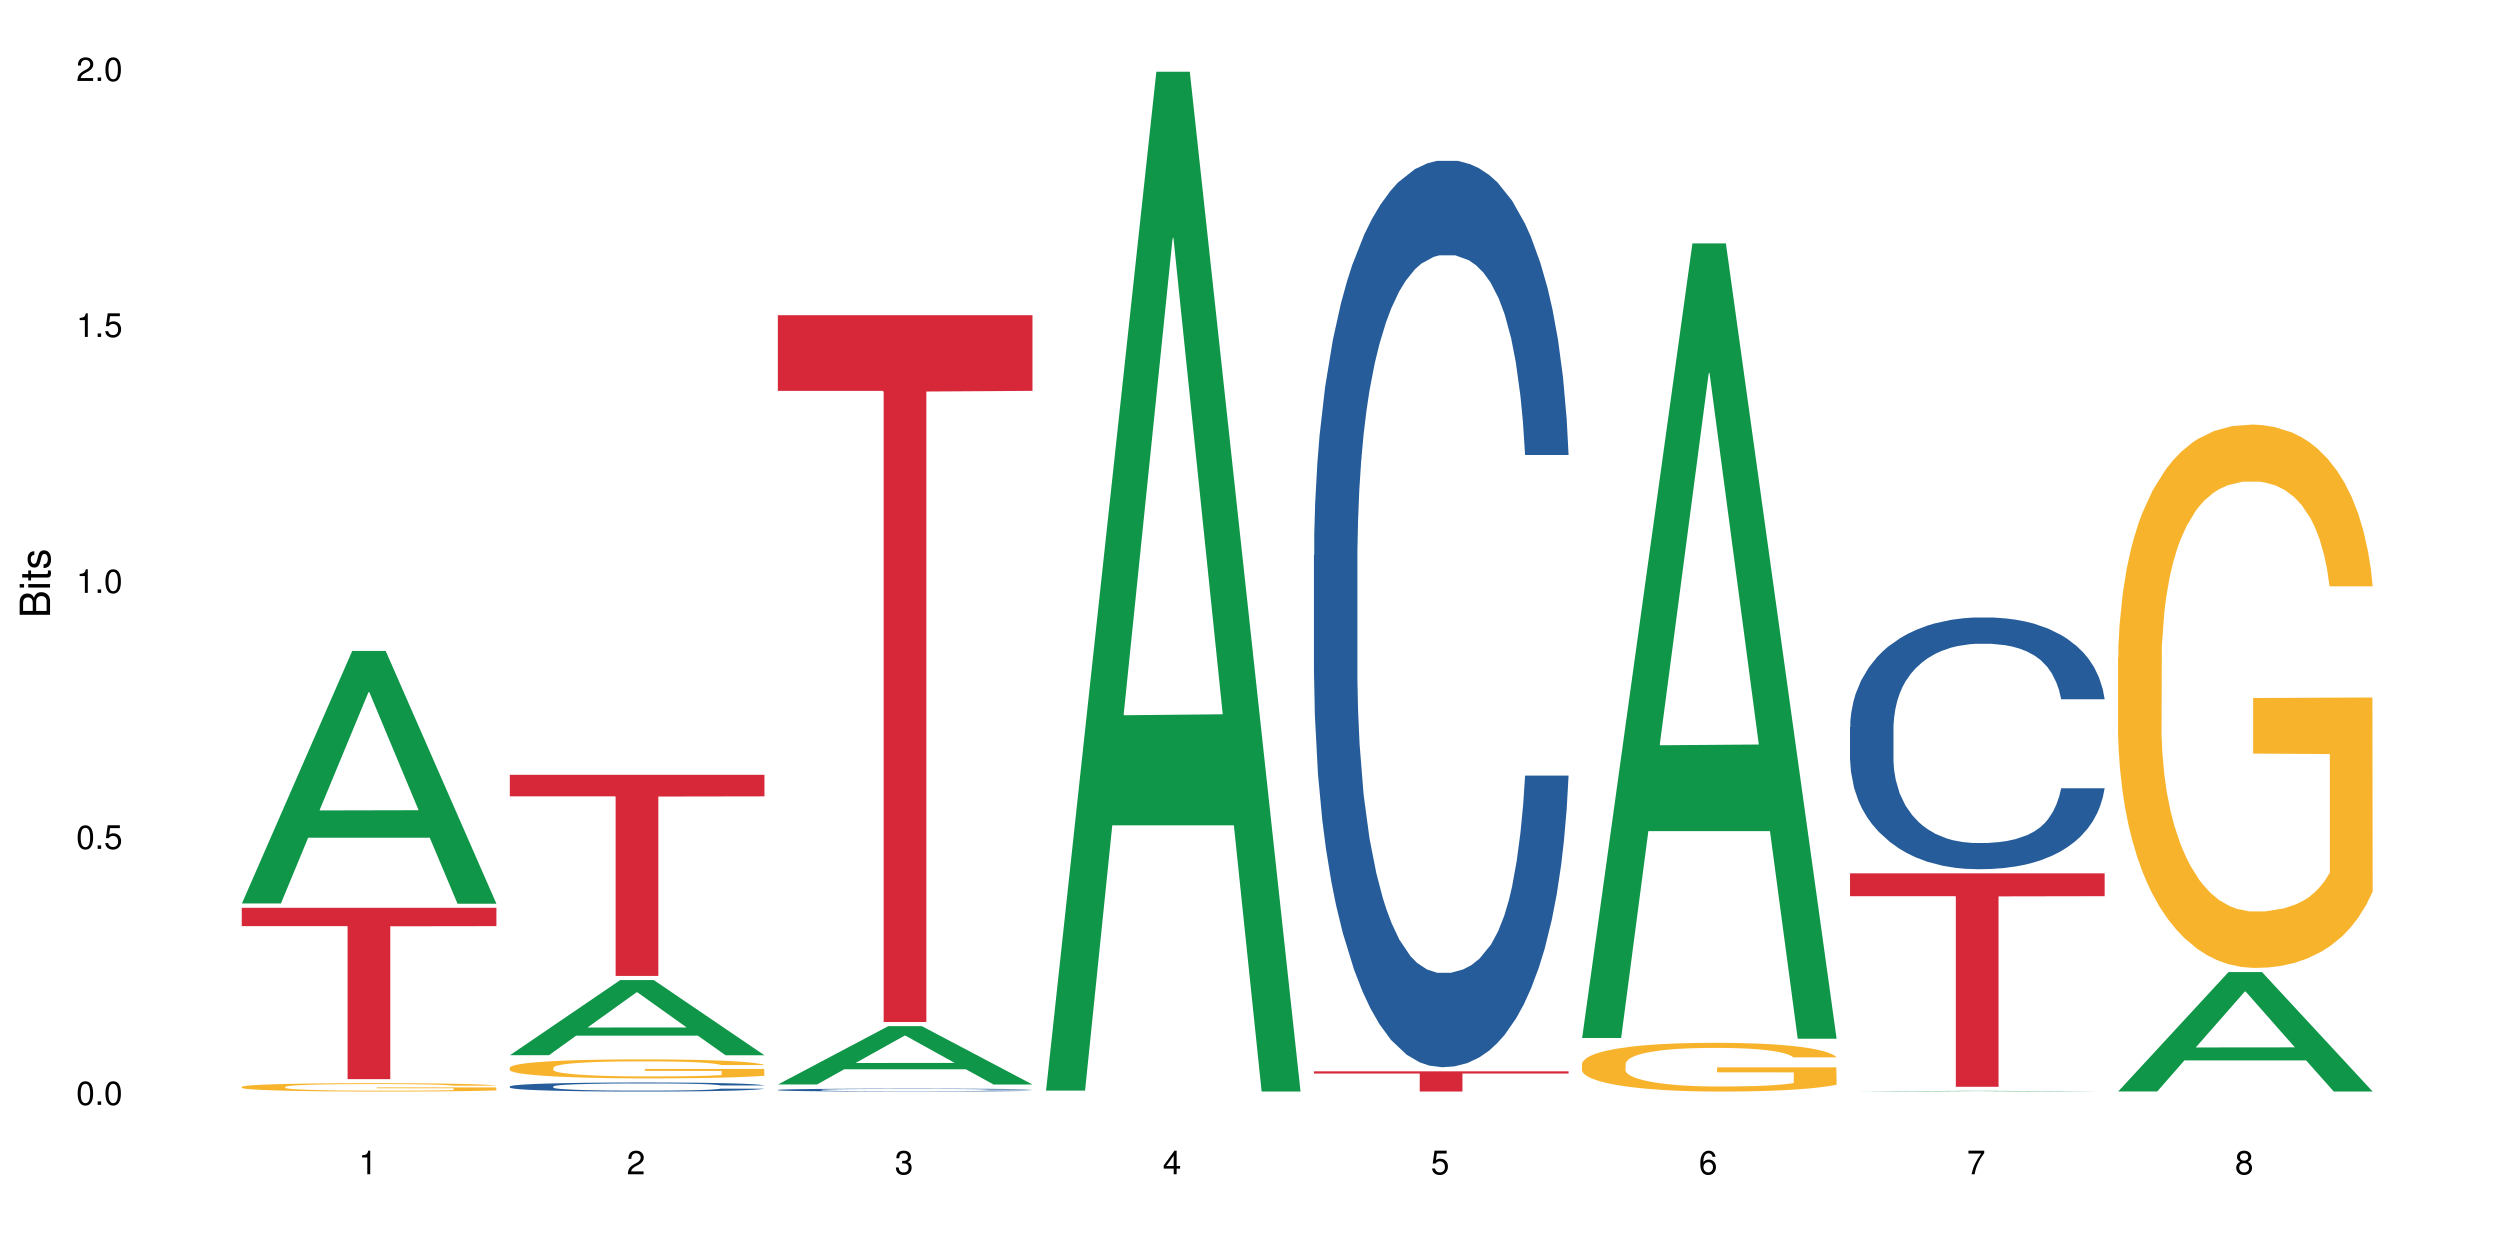 <?xml version="1.0" encoding="UTF-8"?>
<svg xmlns="http://www.w3.org/2000/svg" xmlns:xlink="http://www.w3.org/1999/xlink" width="720pt" height="360pt" viewBox="0 0 720 360" version="1.1">
<defs>
<g>
<symbol overflow="visible" id="glyph0-0">
<path style="stroke:none;" d=""/>
</symbol>
<symbol overflow="visible" id="glyph0-1">
<path style="stroke:none;" d="M 2.641 -6.797 C 2 -6.797 1.422 -6.531 1.078 -6.047 C 0.641 -5.453 0.406 -4.547 0.406 -3.297 C 0.406 -1 1.188 0.219 2.641 0.219 C 4.078 0.219 4.859 -1 4.859 -3.234 C 4.859 -4.562 4.656 -5.438 4.203 -6.047 C 3.844 -6.531 3.281 -6.797 2.641 -6.797 Z M 2.641 -6.047 C 3.547 -6.047 4 -5.125 4 -3.312 C 4 -1.375 3.562 -0.484 2.625 -0.484 C 1.734 -0.484 1.281 -1.422 1.281 -3.281 C 1.281 -5.141 1.734 -6.047 2.641 -6.047 Z M 2.641 -6.047 "/>
</symbol>
<symbol overflow="visible" id="glyph0-2">
<path style="stroke:none;" d="M 1.828 -1 L 0.828 -1 L 0.828 0 L 1.828 0 Z M 1.828 -1 "/>
</symbol>
<symbol overflow="visible" id="glyph0-3">
<path style="stroke:none;" d="M 4.562 -6.797 L 1.062 -6.797 L 0.547 -3.094 L 1.328 -3.094 C 1.719 -3.562 2.047 -3.734 2.578 -3.734 C 3.484 -3.734 4.062 -3.109 4.062 -2.094 C 4.062 -1.125 3.484 -0.531 2.578 -0.531 C 1.828 -0.531 1.375 -0.906 1.188 -1.672 L 0.328 -1.672 C 0.453 -1.109 0.547 -0.844 0.75 -0.594 C 1.125 -0.078 1.828 0.219 2.594 0.219 C 3.969 0.219 4.922 -0.781 4.922 -2.219 C 4.922 -3.562 4.031 -4.484 2.719 -4.484 C 2.25 -4.484 1.859 -4.359 1.469 -4.062 L 1.734 -5.969 L 4.562 -5.969 Z M 4.562 -6.797 "/>
</symbol>
<symbol overflow="visible" id="glyph0-4">
<path style="stroke:none;" d="M 2.484 -4.844 L 2.484 0 L 3.328 0 L 3.328 -6.797 L 2.766 -6.797 C 2.469 -5.75 2.281 -5.609 0.984 -5.453 L 0.984 -4.844 Z M 2.484 -4.844 "/>
</symbol>
<symbol overflow="visible" id="glyph0-5">
<path style="stroke:none;" d="M 4.859 -0.828 L 1.281 -0.828 C 1.359 -1.391 1.672 -1.75 2.5 -2.234 L 3.469 -2.75 C 4.406 -3.266 4.906 -3.969 4.906 -4.812 C 4.906 -5.375 4.672 -5.906 4.266 -6.266 C 3.859 -6.625 3.375 -6.797 2.719 -6.797 C 1.859 -6.797 1.219 -6.5 0.844 -5.922 C 0.609 -5.562 0.5 -5.125 0.484 -4.438 L 1.328 -4.438 C 1.359 -4.906 1.406 -5.188 1.531 -5.406 C 1.75 -5.812 2.188 -6.062 2.703 -6.062 C 3.469 -6.062 4.031 -5.516 4.031 -4.781 C 4.031 -4.25 3.719 -3.797 3.125 -3.438 L 2.234 -2.938 C 0.812 -2.141 0.406 -1.5 0.328 0 L 4.859 0 Z M 4.859 -0.828 "/>
</symbol>
<symbol overflow="visible" id="glyph0-6">
<path style="stroke:none;" d="M 2.125 -3.125 L 2.578 -3.125 C 3.516 -3.125 3.984 -2.703 3.984 -1.891 C 3.984 -1.031 3.469 -0.531 2.578 -0.531 C 1.656 -0.531 1.203 -0.984 1.156 -1.969 L 0.312 -1.969 C 0.344 -1.422 0.438 -1.078 0.609 -0.766 C 0.953 -0.109 1.625 0.219 2.547 0.219 C 3.953 0.219 4.859 -0.609 4.859 -1.906 C 4.859 -2.766 4.516 -3.25 3.703 -3.516 C 4.344 -3.766 4.656 -4.25 4.656 -4.938 C 4.656 -6.109 3.875 -6.797 2.578 -6.797 C 1.203 -6.797 0.484 -6.047 0.453 -4.609 L 1.297 -4.609 C 1.312 -5.016 1.344 -5.25 1.453 -5.453 C 1.641 -5.828 2.062 -6.062 2.594 -6.062 C 3.344 -6.062 3.797 -5.625 3.797 -4.906 C 3.797 -4.422 3.609 -4.141 3.25 -3.984 C 3.016 -3.891 2.719 -3.844 2.125 -3.844 Z M 2.125 -3.125 "/>
</symbol>
<symbol overflow="visible" id="glyph0-7">
<path style="stroke:none;" d="M 3.141 -1.625 L 3.141 0 L 3.984 0 L 3.984 -1.625 L 4.984 -1.625 L 4.984 -2.391 L 3.984 -2.391 L 3.984 -6.797 L 3.359 -6.797 L 0.266 -2.516 L 0.266 -1.625 Z M 3.141 -2.391 L 1 -2.391 L 3.141 -5.359 Z M 3.141 -2.391 "/>
</symbol>
<symbol overflow="visible" id="glyph0-8">
<path style="stroke:none;" d="M 4.781 -5.031 C 4.609 -6.141 3.891 -6.797 2.844 -6.797 C 2.094 -6.797 1.422 -6.438 1.031 -5.828 C 0.609 -5.172 0.406 -4.344 0.406 -3.094 C 0.406 -1.953 0.578 -1.234 0.984 -0.625 C 1.359 -0.078 1.953 0.219 2.703 0.219 C 3.984 0.219 4.922 -0.734 4.922 -2.078 C 4.922 -3.344 4.062 -4.234 2.844 -4.234 C 2.172 -4.234 1.641 -3.969 1.281 -3.469 C 1.281 -5.125 1.828 -6.047 2.797 -6.047 C 3.391 -6.047 3.797 -5.672 3.938 -5.031 Z M 2.734 -3.484 C 3.547 -3.484 4.062 -2.922 4.062 -2 C 4.062 -1.156 3.484 -0.531 2.703 -0.531 C 1.922 -0.531 1.328 -1.188 1.328 -2.047 C 1.328 -2.891 1.906 -3.484 2.734 -3.484 Z M 2.734 -3.484 "/>
</symbol>
<symbol overflow="visible" id="glyph0-9">
<path style="stroke:none;" d="M 4.984 -6.797 L 0.438 -6.797 L 0.438 -5.969 L 4.109 -5.969 C 2.5 -3.656 1.828 -2.234 1.328 0 L 2.219 0 C 2.594 -2.172 3.453 -4.047 4.984 -6.094 Z M 4.984 -6.797 "/>
</symbol>
<symbol overflow="visible" id="glyph0-10">
<path style="stroke:none;" d="M 3.75 -3.578 C 4.453 -4 4.688 -4.344 4.688 -4.984 C 4.688 -6.047 3.844 -6.797 2.641 -6.797 C 1.438 -6.797 0.594 -6.047 0.594 -4.984 C 0.594 -4.359 0.828 -4.016 1.516 -3.578 C 0.734 -3.203 0.359 -2.641 0.359 -1.891 C 0.359 -0.641 1.297 0.219 2.641 0.219 C 3.984 0.219 4.922 -0.641 4.922 -1.875 C 4.922 -2.641 4.531 -3.203 3.75 -3.578 Z M 2.641 -6.047 C 3.359 -6.047 3.812 -5.625 3.812 -4.969 C 3.812 -4.344 3.344 -3.922 2.641 -3.922 C 1.922 -3.922 1.453 -4.344 1.453 -4.984 C 1.453 -5.625 1.922 -6.047 2.641 -6.047 Z M 2.641 -3.203 C 3.484 -3.203 4.062 -2.672 4.062 -1.875 C 4.062 -1.062 3.484 -0.531 2.625 -0.531 C 1.797 -0.531 1.219 -1.078 1.219 -1.875 C 1.219 -2.672 1.797 -3.203 2.641 -3.203 Z M 2.641 -3.203 "/>
</symbol>
<symbol overflow="visible" id="glyph1-0">
<path style="stroke:none;" d=""/>
</symbol>
<symbol overflow="visible" id="glyph1-1">
<path style="stroke:none;" d="M 0 -0.953 L 0 -4.891 C 0 -5.719 -0.234 -6.344 -0.734 -6.797 C -1.188 -7.234 -1.812 -7.469 -2.5 -7.469 C -3.547 -7.469 -4.188 -7 -4.625 -5.875 C -4.984 -6.672 -5.641 -7.094 -6.531 -7.094 C -7.156 -7.094 -7.734 -6.859 -8.141 -6.391 C -8.562 -5.938 -8.75 -5.344 -8.75 -4.5 L -8.75 -0.953 Z M -4.984 -2.062 L -7.766 -2.062 L -7.766 -4.219 C -7.766 -4.844 -7.688 -5.203 -7.453 -5.5 C -7.219 -5.812 -6.859 -5.969 -6.375 -5.969 C -5.906 -5.969 -5.531 -5.812 -5.297 -5.5 C -5.062 -5.203 -4.984 -4.844 -4.984 -4.219 Z M -0.984 -2.062 L -4 -2.062 L -4 -4.781 C -4 -5.328 -3.859 -5.688 -3.578 -5.953 C -3.297 -6.219 -2.922 -6.359 -2.484 -6.359 C -2.062 -6.359 -1.688 -6.219 -1.406 -5.953 C -1.109 -5.688 -0.984 -5.328 -0.984 -4.781 Z M -0.984 -2.062 "/>
</symbol>
<symbol overflow="visible" id="glyph1-2">
<path style="stroke:none;" d="M -6.281 -1.797 L -6.281 -0.797 L 0 -0.797 L 0 -1.797 Z M -8.75 -1.797 L -8.75 -0.797 L -7.484 -0.797 L -7.484 -1.797 Z M -8.75 -1.797 "/>
</symbol>
<symbol overflow="visible" id="glyph1-3">
<path style="stroke:none;" d="M -6.281 -3.047 L -6.281 -2.016 L -8.016 -2.016 L -8.016 -1.016 L -6.281 -1.016 L -6.281 -0.172 L -5.469 -0.172 L -5.469 -1.016 L -0.719 -1.016 C -0.078 -1.016 0.281 -1.453 0.281 -2.234 C 0.281 -2.469 0.25 -2.719 0.188 -3.047 L -0.641 -3.047 C -0.609 -2.922 -0.594 -2.766 -0.594 -2.562 C -0.594 -2.141 -0.719 -2.016 -1.156 -2.016 L -5.469 -2.016 L -5.469 -3.047 Z M -6.281 -3.047 "/>
</symbol>
<symbol overflow="visible" id="glyph1-4">
<path style="stroke:none;" d="M -4.531 -5.25 C -5.766 -5.25 -6.469 -4.422 -6.469 -2.969 C -6.469 -1.516 -5.719 -0.562 -4.547 -0.562 C -3.562 -0.562 -3.094 -1.062 -2.734 -2.562 L -2.516 -3.484 C -2.344 -4.188 -2.094 -4.469 -1.625 -4.469 C -1.047 -4.469 -0.641 -3.875 -0.641 -3 C -0.641 -2.453 -0.797 -2 -1.062 -1.75 C -1.25 -1.594 -1.422 -1.531 -1.875 -1.469 L -1.875 -0.406 C -0.422 -0.453 0.281 -1.266 0.281 -2.922 C 0.281 -4.5 -0.5 -5.516 -1.719 -5.516 C -2.656 -5.516 -3.172 -4.984 -3.469 -3.734 L -3.703 -2.766 C -3.891 -1.953 -4.156 -1.609 -4.594 -1.609 C -5.172 -1.609 -5.547 -2.125 -5.547 -2.938 C -5.547 -3.75 -5.203 -4.172 -4.531 -4.203 Z M -4.531 -5.25 "/>
</symbol>
</g>
</defs>
<g id="surface101815">
<rect x="0" y="0" width="720" height="360" style="fill:rgb(100%,100%,100%);fill-opacity:1;stroke:none;"/>
<path style=" stroke:none;fill-rule:nonzero;fill:rgb(6.275%,58.824%,28.235%);fill-opacity:1;" d="M 69.629 260.199 L 69.707 260.129 L 101.441 187.469 L 111.078 187.469 L 142.965 260.266 L 131.762 260.266 L 123.77 241.266 L 88.746 241.266 L 80.91 260.199 L 69.629 260.199 L 92.117 233.402 L 120.559 233.336 L 106.375 199.363 L 106.219 199.293 L 106.062 199.5 L 92.039 233.336 L 92.117 233.402 Z M 69.629 260.199 "/>
<path style=" stroke:none;fill-rule:nonzero;fill:rgb(96.863%,70.196%,16.863%);fill-opacity:1;" d="M 69.629 312.992 L 69.719 312.992 L 69.719 312.945 L 70.078 312.848 L 70.973 312.711 L 72.133 312.598 L 73.387 312.512 L 74.191 312.465 L 75.531 312.398 L 76.695 312.352 L 79.645 312.25 L 83.402 312.16 L 85.461 312.117 L 87.785 312.082 L 91.094 312.039 L 92.613 312.023 L 97.266 311.988 L 102.543 311.969 L 108.355 311.961 L 111.039 311.961 L 114.703 311.973 L 119.711 311.996 L 122.574 312.02 L 124.809 312.039 L 127.137 312.066 L 129.996 312.113 L 132.68 312.164 L 134.828 312.219 L 136.973 312.285 L 138.762 312.355 L 140.281 312.43 L 141.625 312.523 L 142.43 312.602 L 142.965 312.68 L 130.535 312.68 L 129.82 312.602 L 129.016 312.543 L 127.672 312.469 L 126.332 312.414 L 124.988 312.375 L 122.484 312.316 L 120.34 312.281 L 117.656 312.25 L 115.062 312.23 L 112.109 312.219 L 110.32 312.215 L 105.582 312.215 L 101.289 312.23 L 98.785 312.246 L 96.996 312.266 L 94.492 312.297 L 92.973 312.324 L 92.078 312.34 L 89.395 312.41 L 87.605 312.473 L 86.621 312.512 L 85.371 312.578 L 84.477 312.637 L 83.492 312.727 L 82.953 312.793 L 82.238 312.941 L 82.148 313.34 L 82.418 313.422 L 82.953 313.512 L 83.672 313.59 L 84.742 313.676 L 85.816 313.738 L 87.695 313.824 L 89.305 313.883 L 90.559 313.918 L 92.973 313.98 L 93.957 314 L 96.281 314.039 L 98.695 314.07 L 101.648 314.094 L 103.883 314.109 L 107.461 314.121 L 112.02 314.121 L 117.387 314.105 L 120.785 314.09 L 123.109 314.07 L 124.633 314.055 L 126.508 314.031 L 127.852 314.008 L 129.102 313.984 L 130.625 313.949 L 130.625 313.422 L 108.535 313.418 L 108.535 313.172 L 142.875 313.172 L 142.965 314.031 L 141.086 314.09 L 138.762 314.148 L 136.527 314.191 L 134.199 314.23 L 130.891 314.273 L 128.207 314.297 L 124.094 314.328 L 120.34 314.348 L 116.402 314.363 L 112.914 314.367 L 108.801 314.371 L 105.137 314.367 L 101.199 314.352 L 98.07 314.336 L 95.207 314.312 L 92.344 314.285 L 88.77 314.238 L 86.441 314.199 L 84.027 314.156 L 81.613 314.102 L 79.469 314.039 L 78.035 313.996 L 76.605 313.941 L 75.086 313.875 L 73.652 313.801 L 72.582 313.73 L 71.598 313.656 L 70.883 313.582 L 70.164 313.484 L 69.809 313.406 L 69.629 313.336 Z M 69.629 312.992 "/>
<path style=" stroke:none;fill-rule:nonzero;fill:rgb(83.922%,15.686%,22.353%);fill-opacity:1;" d="M 69.629 261.445 L 142.965 261.445 L 142.965 266.727 L 112.402 266.773 L 112.402 310.781 L 100.105 310.781 L 100.105 266.82 L 99.926 266.727 L 69.629 266.727 Z M 69.629 261.445 "/>
<path style=" stroke:none;fill-rule:nonzero;fill:rgb(6.275%,58.824%,28.235%);fill-opacity:1;" d="M 146.824 303.898 L 146.902 303.879 L 178.637 282.254 L 188.273 282.254 L 220.16 303.918 L 208.957 303.918 L 200.965 298.266 L 165.941 298.266 L 158.109 303.898 L 146.824 303.898 L 169.312 295.926 L 197.754 295.902 L 183.57 285.793 L 183.414 285.773 L 183.258 285.836 L 169.234 295.902 L 169.312 295.926 Z M 146.824 303.898 "/>
<path style=" stroke:none;fill-rule:nonzero;fill:rgb(14.51%,36.078%,60%);fill-opacity:1;" d="M 146.824 312.895 L 146.914 312.891 L 146.914 312.836 L 147.184 312.746 L 147.809 312.629 L 148.434 312.551 L 150.043 312.41 L 152.281 312.273 L 154.605 312.168 L 156.305 312.105 L 157.824 312.059 L 161.312 311.969 L 163.551 311.926 L 165.965 311.883 L 168.914 311.844 L 171.062 311.82 L 175.891 311.781 L 179.469 311.766 L 182.242 311.758 L 188.234 311.758 L 191.812 311.77 L 194.406 311.781 L 197.266 311.797 L 199.68 311.82 L 203.883 311.871 L 207.641 311.941 L 209.34 311.977 L 212.023 312.051 L 214.078 312.125 L 215.512 312.188 L 217.121 312.273 L 218.551 312.383 L 219.625 312.504 L 220.16 312.605 L 207.641 312.605 L 207.016 312.512 L 206.301 312.438 L 204.957 312.34 L 203.617 312.27 L 201.738 312.199 L 200.039 312.156 L 197.715 312.109 L 195.656 312.082 L 193.512 312.059 L 191.453 312.043 L 187.52 312.031 L 182.957 312.031 L 181.258 312.035 L 177.77 312.055 L 175.891 312.07 L 173.207 312.105 L 171.332 312.137 L 169.094 312.184 L 167.574 312.223 L 165.695 312.285 L 164.355 312.34 L 162.836 312.418 L 161.941 312.48 L 161.137 312.547 L 160.418 312.625 L 159.883 312.707 L 159.523 312.797 L 159.348 312.883 L 159.348 313.254 L 159.523 313.34 L 159.973 313.438 L 161.137 313.586 L 162.836 313.711 L 164.801 313.812 L 166.68 313.883 L 167.754 313.918 L 169.184 313.957 L 171.418 314.004 L 174.641 314.051 L 176.516 314.07 L 179.379 314.09 L 182.332 314.098 L 186.266 314.098 L 189.754 314.09 L 192.078 314.078 L 194.492 314.059 L 197.805 314.016 L 199.859 313.98 L 201.648 313.934 L 202.988 313.887 L 203.883 313.852 L 205.227 313.777 L 206.301 313.695 L 207.105 313.609 L 207.641 313.531 L 220.16 313.531 L 219.625 313.625 L 218.82 313.719 L 218.016 313.789 L 216.762 313.871 L 215.332 313.945 L 213.273 314.027 L 211.574 314.086 L 209.34 314.145 L 207.281 314.188 L 205.047 314.23 L 201.738 314.277 L 199.59 314.301 L 197.266 314.324 L 194.492 314.344 L 191.004 314.359 L 187.25 314.367 L 183.762 314.371 L 180.004 314.367 L 177.234 314.355 L 173.566 314.336 L 169.004 314.293 L 165.695 314.246 L 163.102 314.199 L 160.867 314.152 L 158.363 314.09 L 155.145 313.984 L 153.176 313.902 L 151.832 313.836 L 150.312 313.742 L 149.238 313.66 L 147.988 313.523 L 147.094 313.355 L 146.824 313.223 Z M 146.824 312.895 "/>
<path style=" stroke:none;fill-rule:nonzero;fill:rgb(96.863%,70.196%,16.863%);fill-opacity:1;" d="M 146.824 307.445 L 146.914 307.441 L 146.914 307.34 L 147.273 307.117 L 148.168 306.805 L 149.328 306.551 L 150.582 306.352 L 151.387 306.246 L 152.727 306.094 L 153.891 305.984 L 156.844 305.758 L 160.598 305.551 L 162.656 305.461 L 164.98 305.375 L 168.289 305.277 L 169.809 305.242 L 174.461 305.164 L 179.738 305.113 L 185.551 305.098 L 188.234 305.105 L 191.898 305.125 L 196.91 305.18 L 199.77 305.23 L 202.008 305.277 L 204.332 305.344 L 207.195 305.445 L 209.875 305.562 L 212.023 305.684 L 214.168 305.836 L 215.957 305.996 L 217.477 306.168 L 218.82 306.379 L 219.625 306.555 L 220.16 306.73 L 207.73 306.73 L 207.016 306.555 L 206.211 306.422 L 204.867 306.254 L 203.527 306.133 L 202.184 306.039 L 199.68 305.91 L 197.535 305.828 L 194.852 305.758 L 192.258 305.715 L 189.305 305.684 L 187.52 305.676 L 182.777 305.676 L 178.484 305.711 L 175.98 305.75 L 174.191 305.789 L 171.688 305.863 L 170.168 305.926 L 169.273 305.965 L 166.59 306.121 L 164.801 306.262 L 163.816 306.355 L 162.566 306.504 L 161.672 306.641 L 160.688 306.84 L 160.152 306.992 L 159.434 307.332 L 159.348 308.23 L 159.613 308.422 L 160.152 308.625 L 160.867 308.809 L 161.941 308.996 L 163.012 309.141 L 164.891 309.336 L 166.5 309.469 L 167.754 309.551 L 170.168 309.688 L 171.152 309.734 L 173.477 309.824 L 175.891 309.895 L 178.844 309.953 L 181.078 309.984 L 184.656 310.008 L 189.219 310.008 L 194.582 309.977 L 197.98 309.938 L 200.309 309.898 L 201.828 309.863 L 203.707 309.809 L 205.047 309.758 L 206.301 309.703 L 207.82 309.617 L 207.82 308.422 L 185.73 308.418 L 185.73 307.855 L 220.07 307.852 L 220.16 309.809 L 218.285 309.941 L 215.957 310.074 L 213.723 310.172 L 211.398 310.258 L 208.086 310.352 L 205.406 310.414 L 201.289 310.484 L 197.535 310.527 L 193.598 310.559 L 190.113 310.574 L 185.996 310.578 L 182.332 310.57 L 178.395 310.539 L 175.266 310.5 L 172.402 310.449 L 169.543 310.383 L 165.965 310.277 L 163.641 310.191 L 161.223 310.09 L 158.809 309.965 L 156.664 309.828 L 155.23 309.723 L 153.801 309.602 L 152.281 309.453 L 150.852 309.281 L 149.777 309.129 L 148.793 308.953 L 148.078 308.785 L 147.363 308.562 L 147.004 308.383 L 146.824 308.227 Z M 146.824 307.445 "/>
<path style=" stroke:none;fill-rule:nonzero;fill:rgb(83.922%,15.686%,22.353%);fill-opacity:1;" d="M 146.824 223.152 L 220.16 223.152 L 220.16 229.352 L 189.598 229.406 L 189.598 281.074 L 177.301 281.074 L 177.301 229.461 L 177.121 229.352 L 146.824 229.352 Z M 146.824 223.152 "/>
<path style=" stroke:none;fill-rule:nonzero;fill:rgb(6.275%,58.824%,28.235%);fill-opacity:1;" d="M 224.02 312.328 L 224.098 312.312 L 255.832 295.523 L 265.469 295.523 L 297.355 312.344 L 286.152 312.344 L 278.16 307.953 L 243.141 307.953 L 235.305 312.328 L 224.02 312.328 L 246.508 306.141 L 274.949 306.121 L 260.77 298.273 L 260.609 298.258 L 260.453 298.305 L 246.43 306.121 L 246.508 306.141 Z M 224.02 312.328 "/>
<path style=" stroke:none;fill-rule:nonzero;fill:rgb(14.51%,36.078%,60%);fill-opacity:1;" d="M 224.02 313.895 L 224.109 313.891 L 224.109 313.875 L 224.379 313.844 L 225.004 313.809 L 225.633 313.781 L 227.242 313.734 L 229.477 313.691 L 231.801 313.656 L 233.5 313.637 L 235.023 313.621 L 238.508 313.594 L 240.746 313.578 L 243.16 313.566 L 246.113 313.555 L 248.258 313.547 L 253.086 313.531 L 256.664 313.527 L 259.438 313.523 L 265.43 313.523 L 269.008 313.527 L 271.602 313.531 L 274.461 313.539 L 276.875 313.547 L 281.082 313.562 L 284.836 313.582 L 286.535 313.598 L 289.219 313.621 L 291.277 313.645 L 292.707 313.664 L 294.316 313.691 L 295.746 313.727 L 296.82 313.766 L 297.355 313.801 L 284.836 313.801 L 284.211 313.77 L 283.496 313.746 L 282.152 313.715 L 280.812 313.691 L 278.934 313.668 L 277.234 313.652 L 274.91 313.641 L 272.852 313.629 L 270.707 313.621 L 268.648 313.617 L 264.715 313.613 L 258.453 313.613 L 254.965 313.621 L 253.086 313.625 L 250.406 313.637 L 248.527 313.648 L 246.289 313.664 L 244.77 313.676 L 242.891 313.695 L 241.551 313.715 L 240.031 313.738 L 239.137 313.758 L 238.332 313.781 L 237.613 313.805 L 237.078 313.832 L 236.723 313.863 L 236.543 313.891 L 236.543 314.008 L 236.723 314.035 L 237.168 314.07 L 238.332 314.117 L 240.031 314.156 L 241.996 314.191 L 243.875 314.215 L 244.949 314.223 L 246.379 314.234 L 248.617 314.25 L 251.836 314.266 L 253.715 314.273 L 256.574 314.281 L 266.949 314.281 L 269.273 314.277 L 271.691 314.27 L 275 314.258 L 277.055 314.242 L 278.844 314.23 L 280.188 314.215 L 281.082 314.203 L 282.422 314.18 L 283.496 314.152 L 284.301 314.125 L 284.836 314.098 L 297.355 314.098 L 296.82 314.129 L 296.016 314.16 L 295.211 314.184 L 293.957 314.211 L 292.527 314.234 L 290.473 314.262 L 288.773 314.277 L 286.535 314.297 L 284.48 314.312 L 282.242 314.324 L 278.934 314.34 L 276.789 314.348 L 274.461 314.355 L 271.691 314.363 L 268.203 314.367 L 264.445 314.371 L 260.957 314.371 L 257.203 314.367 L 254.43 314.367 L 250.762 314.359 L 246.199 314.344 L 242.891 314.332 L 240.297 314.316 L 238.062 314.301 L 235.559 314.281 L 232.34 314.246 L 230.371 314.219 L 229.031 314.199 L 227.508 314.168 L 226.438 314.141 L 225.184 314.098 L 224.289 314.043 L 224.02 314 Z M 224.02 313.895 "/>
<path style=" stroke:none;fill-rule:nonzero;fill:rgb(83.922%,15.686%,22.353%);fill-opacity:1;" d="M 224.02 90.777 L 297.355 90.777 L 297.355 112.566 L 266.793 112.758 L 266.793 294.344 L 254.496 294.344 L 254.496 112.949 L 254.316 112.566 L 224.02 112.566 Z M 224.02 90.777 "/>
<path style=" stroke:none;fill-rule:nonzero;fill:rgb(6.275%,58.824%,28.235%);fill-opacity:1;" d="M 301.219 314.094 L 301.297 313.82 L 333.027 20.664 L 342.664 20.664 L 374.555 314.371 L 363.348 314.371 L 355.355 237.703 L 320.336 237.703 L 312.5 314.094 L 301.219 314.094 L 323.703 205.988 L 352.145 205.711 L 337.965 68.648 L 337.809 68.375 L 337.648 69.199 L 323.625 205.711 L 323.703 205.988 Z M 301.219 314.094 "/>
<path style=" stroke:none;fill-rule:nonzero;fill:rgb(14.51%,36.078%,60%);fill-opacity:1;" d="M 378.414 159.902 L 378.504 159.664 L 378.504 153.938 L 378.77 144.871 L 379.398 133.418 L 380.023 125.543 L 381.633 111.465 L 383.867 97.867 L 386.195 87.367 L 387.895 81.164 L 389.414 76.391 L 392.902 67.562 L 395.137 63.027 L 397.551 58.973 L 400.504 54.914 L 402.648 52.531 L 407.48 48.711 L 411.055 47.043 L 413.828 46.324 L 419.82 46.324 L 423.398 47.281 L 425.992 48.473 L 428.855 50.383 L 431.27 52.531 L 435.473 57.777 L 439.227 64.461 L 440.926 68.277 L 443.609 75.676 L 445.668 82.832 L 447.098 89.035 L 448.707 97.867 L 450.141 108.602 L 451.211 120.773 L 451.75 131.031 L 439.227 131.031 L 438.602 121.488 L 437.887 114.09 L 436.547 104.309 L 435.203 97.387 L 433.324 90.469 L 431.625 85.934 L 429.301 81.402 L 427.246 78.539 L 425.098 76.391 L 423.039 74.961 L 419.105 73.527 L 414.543 73.527 L 412.844 74.004 L 409.355 75.914 L 407.48 77.582 L 404.797 80.926 L 402.918 84.027 L 400.684 88.797 L 399.16 92.855 L 397.285 99.059 L 395.941 104.547 L 394.422 112.422 L 393.527 118.387 L 392.723 125.066 L 392.008 132.941 L 391.469 141.293 L 391.113 150.121 L 390.934 158.711 L 390.934 195.695 L 391.113 204.285 L 391.559 214.305 L 392.723 228.863 L 394.422 241.508 L 396.391 251.531 L 398.266 258.688 L 399.34 262.027 L 400.773 265.848 L 403.008 270.617 L 406.227 275.391 L 408.105 277.301 L 410.969 279.207 L 413.918 280.164 L 417.855 280.164 L 421.34 279.207 L 423.668 278.016 L 426.082 276.105 L 429.391 272.051 L 431.449 268.23 L 433.234 263.699 L 434.578 259.164 L 435.473 255.348 L 436.812 247.949 L 437.887 239.836 L 438.691 231.484 L 439.227 223.375 L 451.75 223.375 L 451.211 232.918 L 450.406 242.223 L 449.602 249.145 L 448.352 257.496 L 446.918 264.891 L 444.863 273.242 L 443.164 278.73 L 440.926 284.695 L 438.871 289.23 L 436.637 293.285 L 433.324 298.059 L 431.18 300.445 L 428.855 302.59 L 426.082 304.5 L 422.594 306.172 L 418.836 307.125 L 415.348 307.363 L 411.594 306.887 L 408.82 305.934 L 405.152 303.785 L 400.594 299.488 L 397.285 294.957 L 394.691 290.422 L 392.453 285.652 L 389.949 279.207 L 386.73 268.711 L 384.762 260.598 L 383.422 253.914 L 381.902 244.609 L 380.828 236.258 L 379.574 222.895 L 378.68 205.957 L 378.414 192.832 Z M 378.414 159.902 "/>
<path style=" stroke:none;fill-rule:nonzero;fill:rgb(83.922%,15.686%,22.353%);fill-opacity:1;" d="M 378.414 308.543 L 451.75 308.543 L 451.75 309.168 L 421.184 309.172 L 421.184 314.371 L 408.887 314.371 L 408.887 309.18 L 408.711 309.168 L 378.414 309.168 Z M 378.414 308.543 "/>
<path style=" stroke:none;fill-rule:nonzero;fill:rgb(6.275%,58.824%,28.235%);fill-opacity:1;" d="M 455.609 298.938 L 455.688 298.723 L 487.418 70.105 L 497.055 70.105 L 528.945 299.152 L 517.742 299.152 L 509.75 239.363 L 474.727 239.363 L 466.891 298.938 L 455.609 298.938 L 478.094 214.633 L 506.535 214.418 L 492.355 107.527 L 492.199 107.312 L 492.043 107.957 L 478.016 214.418 L 478.094 214.633 Z M 455.609 298.938 "/>
<path style=" stroke:none;fill-rule:nonzero;fill:rgb(96.863%,70.196%,16.863%);fill-opacity:1;" d="M 455.609 306.344 L 455.699 306.332 L 455.699 306.074 L 456.055 305.5 L 456.949 304.703 L 458.113 304.051 L 459.367 303.539 L 460.172 303.27 L 461.512 302.883 L 462.676 302.602 L 465.625 302.023 L 469.383 301.488 L 471.438 301.254 L 473.766 301.039 L 477.074 300.793 L 478.594 300.703 L 483.246 300.5 L 488.52 300.371 L 494.336 300.332 L 497.016 300.344 L 500.684 300.398 L 505.691 300.539 L 508.555 300.664 L 510.789 300.793 L 513.117 300.961 L 515.977 301.219 L 518.66 301.523 L 520.805 301.832 L 522.953 302.219 L 524.742 302.629 L 526.262 303.074 L 527.605 303.613 L 528.41 304.062 L 528.945 304.512 L 516.516 304.512 L 515.797 304.062 L 514.992 303.719 L 513.652 303.293 L 512.309 302.988 L 510.969 302.742 L 508.465 302.41 L 506.316 302.203 L 503.637 302.023 L 501.043 301.91 L 498.09 301.832 L 496.301 301.809 L 491.562 301.809 L 487.27 301.898 L 484.766 302 L 482.977 302.102 L 480.473 302.293 L 478.953 302.449 L 478.059 302.551 L 475.375 302.949 L 473.586 303.309 L 472.602 303.551 L 471.348 303.934 L 470.457 304.281 L 469.473 304.793 L 468.934 305.18 L 468.219 306.051 L 468.129 308.359 L 468.398 308.844 L 468.934 309.371 L 469.648 309.832 L 470.723 310.32 L 471.797 310.691 L 473.676 311.191 L 475.285 311.523 L 476.535 311.742 L 478.953 312.09 L 479.934 312.203 L 482.262 312.434 L 484.676 312.613 L 487.625 312.77 L 489.863 312.844 L 493.441 312.91 L 498 312.91 L 503.367 312.832 L 506.766 312.73 L 509.09 312.629 L 510.609 312.539 L 512.488 312.395 L 513.832 312.27 L 515.082 312.129 L 516.602 311.91 L 516.602 308.844 L 494.512 308.832 L 494.512 307.398 L 528.855 307.383 L 528.945 312.395 L 527.066 312.742 L 524.742 313.074 L 522.508 313.332 L 520.18 313.551 L 516.871 313.793 L 514.188 313.949 L 510.074 314.129 L 506.316 314.242 L 502.383 314.32 L 498.895 314.359 L 494.781 314.371 L 491.113 314.344 L 487.18 314.27 L 484.051 314.164 L 481.188 314.039 L 478.324 313.871 L 474.746 313.602 L 472.422 313.383 L 470.008 313.113 L 467.594 312.793 L 465.445 312.449 L 464.016 312.18 L 462.586 311.871 L 461.066 311.484 L 459.633 311.051 L 458.559 310.652 L 457.578 310.203 L 456.859 309.781 L 456.145 309.203 L 455.789 308.742 L 455.609 308.344 Z M 455.609 306.344 "/>
<path style=" stroke:none;fill-rule:nonzero;fill:rgb(6.275%,58.824%,28.235%);fill-opacity:1;" d="M 532.805 314.371 L 532.883 314.371 L 564.617 314.172 L 574.254 314.172 L 606.141 314.371 L 594.938 314.371 L 586.945 314.32 L 551.922 314.32 L 544.086 314.371 L 532.805 314.371 L 555.293 314.297 L 583.734 314.297 L 569.551 314.207 L 569.238 314.207 L 555.215 314.297 L 555.293 314.297 Z M 532.805 314.371 "/>
<path style=" stroke:none;fill-rule:nonzero;fill:rgb(14.51%,36.078%,60%);fill-opacity:1;" d="M 532.805 209.395 L 532.895 209.328 L 532.895 207.738 L 533.164 205.223 L 533.789 202.039 L 534.414 199.855 L 536.023 195.945 L 538.262 192.168 L 540.586 189.254 L 542.285 187.531 L 543.805 186.203 L 547.293 183.754 L 549.527 182.496 L 551.945 181.367 L 554.895 180.242 L 557.043 179.578 L 561.871 178.52 L 565.449 178.055 L 568.223 177.855 L 574.215 177.855 L 577.789 178.121 L 580.383 178.453 L 583.246 178.984 L 585.66 179.578 L 589.863 181.035 L 593.621 182.891 L 595.32 183.953 L 598.004 186.008 L 600.059 187.992 L 601.492 189.715 L 603.102 192.168 L 604.531 195.148 L 605.605 198.527 L 606.141 201.379 L 593.621 201.379 L 592.996 198.727 L 592.277 196.672 L 590.938 193.957 L 589.598 192.035 L 587.719 190.113 L 586.02 188.855 L 583.691 187.598 L 581.637 186.801 L 579.488 186.203 L 577.434 185.809 L 573.496 185.41 L 568.938 185.41 L 567.238 185.543 L 563.75 186.074 L 561.871 186.535 L 559.188 187.465 L 557.309 188.324 L 555.074 189.648 L 553.555 190.777 L 551.676 192.5 L 550.336 194.023 L 548.812 196.211 L 547.918 197.867 L 547.113 199.723 L 546.398 201.906 L 545.863 204.227 L 545.504 206.68 L 545.324 209.062 L 545.324 219.336 L 545.504 221.719 L 545.953 224.504 L 547.113 228.543 L 548.812 232.055 L 550.781 234.84 L 552.66 236.828 L 553.734 237.754 L 555.164 238.812 L 557.398 240.141 L 560.617 241.465 L 562.496 241.996 L 565.359 242.523 L 568.309 242.789 L 572.246 242.789 L 575.734 242.523 L 578.059 242.191 L 580.473 241.664 L 583.781 240.535 L 585.84 239.477 L 587.629 238.219 L 588.969 236.957 L 589.863 235.898 L 591.207 233.844 L 592.277 231.594 L 593.082 229.273 L 593.621 227.02 L 606.141 227.02 L 605.605 229.672 L 604.801 232.254 L 603.996 234.176 L 602.742 236.496 L 601.312 238.551 L 599.254 240.867 L 597.555 242.391 L 595.32 244.047 L 593.262 245.309 L 591.027 246.434 L 587.719 247.758 L 585.57 248.422 L 583.246 249.02 L 580.473 249.547 L 576.984 250.012 L 573.23 250.277 L 569.742 250.344 L 565.984 250.211 L 563.211 249.945 L 559.547 249.348 L 554.984 248.156 L 551.676 246.898 L 549.082 245.637 L 546.848 244.312 L 544.344 242.523 L 541.121 239.609 L 539.156 237.355 L 537.812 235.5 L 536.293 232.918 L 535.219 230.598 L 533.969 226.887 L 533.074 222.184 L 532.805 218.539 Z M 532.805 209.395 "/>
<path style=" stroke:none;fill-rule:nonzero;fill:rgb(83.922%,15.686%,22.353%);fill-opacity:1;" d="M 532.805 251.523 L 606.141 251.523 L 606.141 258.102 L 575.578 258.16 L 575.578 312.992 L 563.281 312.992 L 563.281 258.219 L 563.102 258.102 L 532.805 258.102 Z M 532.805 251.523 "/>
<path style=" stroke:none;fill-rule:nonzero;fill:rgb(6.275%,58.824%,28.235%);fill-opacity:1;" d="M 610 314.34 L 610.078 314.305 L 641.812 279.953 L 651.449 279.953 L 683.336 314.371 L 672.133 314.371 L 664.141 305.387 L 629.117 305.387 L 621.285 314.34 L 610 314.34 L 632.488 301.668 L 660.93 301.637 L 646.746 285.574 L 646.59 285.543 L 646.434 285.641 L 632.41 301.637 L 632.488 301.668 Z M 610 314.34 "/>
<path style=" stroke:none;fill-rule:nonzero;fill:rgb(96.863%,70.196%,16.863%);fill-opacity:1;" d="M 610 189.305 L 610.09 189.16 L 610.09 186.301 L 610.449 179.871 L 611.344 171.008 L 612.504 163.719 L 613.758 158.004 L 614.562 155.004 L 615.902 150.715 L 617.066 147.57 L 620.016 141.141 L 623.773 135.137 L 625.832 132.562 L 628.156 130.133 L 631.465 127.418 L 632.984 126.418 L 637.637 124.133 L 642.914 122.703 L 648.727 122.273 L 651.41 122.414 L 655.074 122.988 L 660.086 124.559 L 662.945 125.988 L 665.184 127.418 L 667.508 129.277 L 670.367 132.133 L 673.051 135.566 L 675.199 138.996 L 677.344 143.281 L 679.133 147.855 L 680.652 152.859 L 681.996 158.859 L 682.801 163.863 L 683.336 168.867 L 670.906 168.867 L 670.191 163.863 L 669.387 160.004 L 668.043 155.289 L 666.703 151.859 L 665.359 149.141 L 662.855 145.426 L 660.711 143.141 L 658.027 141.141 L 655.434 139.852 L 652.48 138.996 L 650.695 138.711 L 645.953 138.711 L 641.66 139.711 L 639.156 140.852 L 637.367 141.996 L 634.863 144.141 L 633.344 145.855 L 632.449 147 L 629.766 151.43 L 627.977 155.43 L 626.992 158.145 L 625.742 162.434 L 624.848 166.293 L 623.863 172.008 L 623.328 176.297 L 622.609 186.016 L 622.523 211.742 L 622.789 217.172 L 623.328 223.031 L 624.043 228.18 L 625.117 233.609 L 626.188 237.754 L 628.066 243.328 L 629.676 247.043 L 630.93 249.473 L 633.344 253.332 L 634.328 254.617 L 636.652 257.191 L 639.066 259.191 L 642.02 260.906 L 644.254 261.766 L 647.832 262.48 L 652.395 262.48 L 657.758 261.621 L 661.156 260.477 L 663.484 259.336 L 665.004 258.336 L 666.883 256.762 L 668.223 255.332 L 669.477 253.762 L 670.996 251.332 L 670.996 217.172 L 648.906 217.031 L 648.906 201.023 L 683.246 200.879 L 683.336 256.762 L 681.457 260.621 L 679.133 264.336 L 676.898 267.195 L 674.574 269.625 L 671.262 272.34 L 668.582 274.055 L 664.465 276.055 L 660.711 277.344 L 656.773 278.199 L 653.285 278.629 L 649.172 278.773 L 645.508 278.484 L 641.57 277.629 L 638.441 276.484 L 635.578 275.055 L 632.719 273.199 L 629.141 270.195 L 626.816 267.766 L 624.398 264.766 L 621.984 261.191 L 619.84 257.332 L 618.406 254.332 L 616.977 250.902 L 615.457 246.613 L 614.027 241.754 L 612.953 237.324 L 611.969 232.324 L 611.254 227.605 L 610.539 221.176 L 610.18 216.031 L 610 211.598 Z M 610 189.305 "/>
<g style="fill:rgb(0%,0%,0%);fill-opacity:1;">
  <use xlink:href="#glyph0-1" x="21.957" y="318.198"/>
  <use xlink:href="#glyph0-2" x="27.291" y="318.198"/>
  <use xlink:href="#glyph0-1" x="29.958" y="318.198"/>
</g>
<g style="fill:rgb(0%,0%,0%);fill-opacity:1;">
  <use xlink:href="#glyph0-1" x="21.957" y="244.476"/>
  <use xlink:href="#glyph0-2" x="27.291" y="244.476"/>
  <use xlink:href="#glyph0-3" x="29.958" y="244.476"/>
</g>
<g style="fill:rgb(0%,0%,0%);fill-opacity:1;">
  <use xlink:href="#glyph0-4" x="21.957" y="170.753"/>
  <use xlink:href="#glyph0-2" x="27.291" y="170.753"/>
  <use xlink:href="#glyph0-1" x="29.958" y="170.753"/>
</g>
<g style="fill:rgb(0%,0%,0%);fill-opacity:1;">
  <use xlink:href="#glyph0-4" x="21.957" y="97.034"/>
  <use xlink:href="#glyph0-2" x="27.291" y="97.034"/>
  <use xlink:href="#glyph0-3" x="29.958" y="97.034"/>
</g>
<g style="fill:rgb(0%,0%,0%);fill-opacity:1;">
  <use xlink:href="#glyph0-5" x="21.957" y="23.312"/>
  <use xlink:href="#glyph0-2" x="27.291" y="23.312"/>
  <use xlink:href="#glyph0-1" x="29.958" y="23.312"/>
</g>
<g style="fill:rgb(0%,0%,0%);fill-opacity:1;">
  <use xlink:href="#glyph0-4" x="103.297" y="338.19"/>
</g>
<g style="fill:rgb(0%,0%,0%);fill-opacity:1;">
  <use xlink:href="#glyph0-5" x="180.492" y="338.19"/>
</g>
<g style="fill:rgb(0%,0%,0%);fill-opacity:1;">
  <use xlink:href="#glyph0-6" x="257.688" y="338.19"/>
</g>
<g style="fill:rgb(0%,0%,0%);fill-opacity:1;">
  <use xlink:href="#glyph0-7" x="334.887" y="338.19"/>
</g>
<g style="fill:rgb(0%,0%,0%);fill-opacity:1;">
  <use xlink:href="#glyph0-3" x="412.082" y="338.19"/>
</g>
<g style="fill:rgb(0%,0%,0%);fill-opacity:1;">
  <use xlink:href="#glyph0-8" x="489.277" y="338.19"/>
</g>
<g style="fill:rgb(0%,0%,0%);fill-opacity:1;">
  <use xlink:href="#glyph0-9" x="566.473" y="338.19"/>
</g>
<g style="fill:rgb(0%,0%,0%);fill-opacity:1;">
  <use xlink:href="#glyph0-10" x="643.668" y="338.19"/>
</g>
<g style="fill:rgb(0%,0%,0%);fill-opacity:1;">
  <use xlink:href="#glyph1-1" x="14.412" y="178.016"/>
  <use xlink:href="#glyph1-2" x="14.412" y="170.012"/>
  <use xlink:href="#glyph1-3" x="14.412" y="167.348"/>
  <use xlink:href="#glyph1-4" x="14.412" y="164.012"/>
</g>
</g>
</svg>
